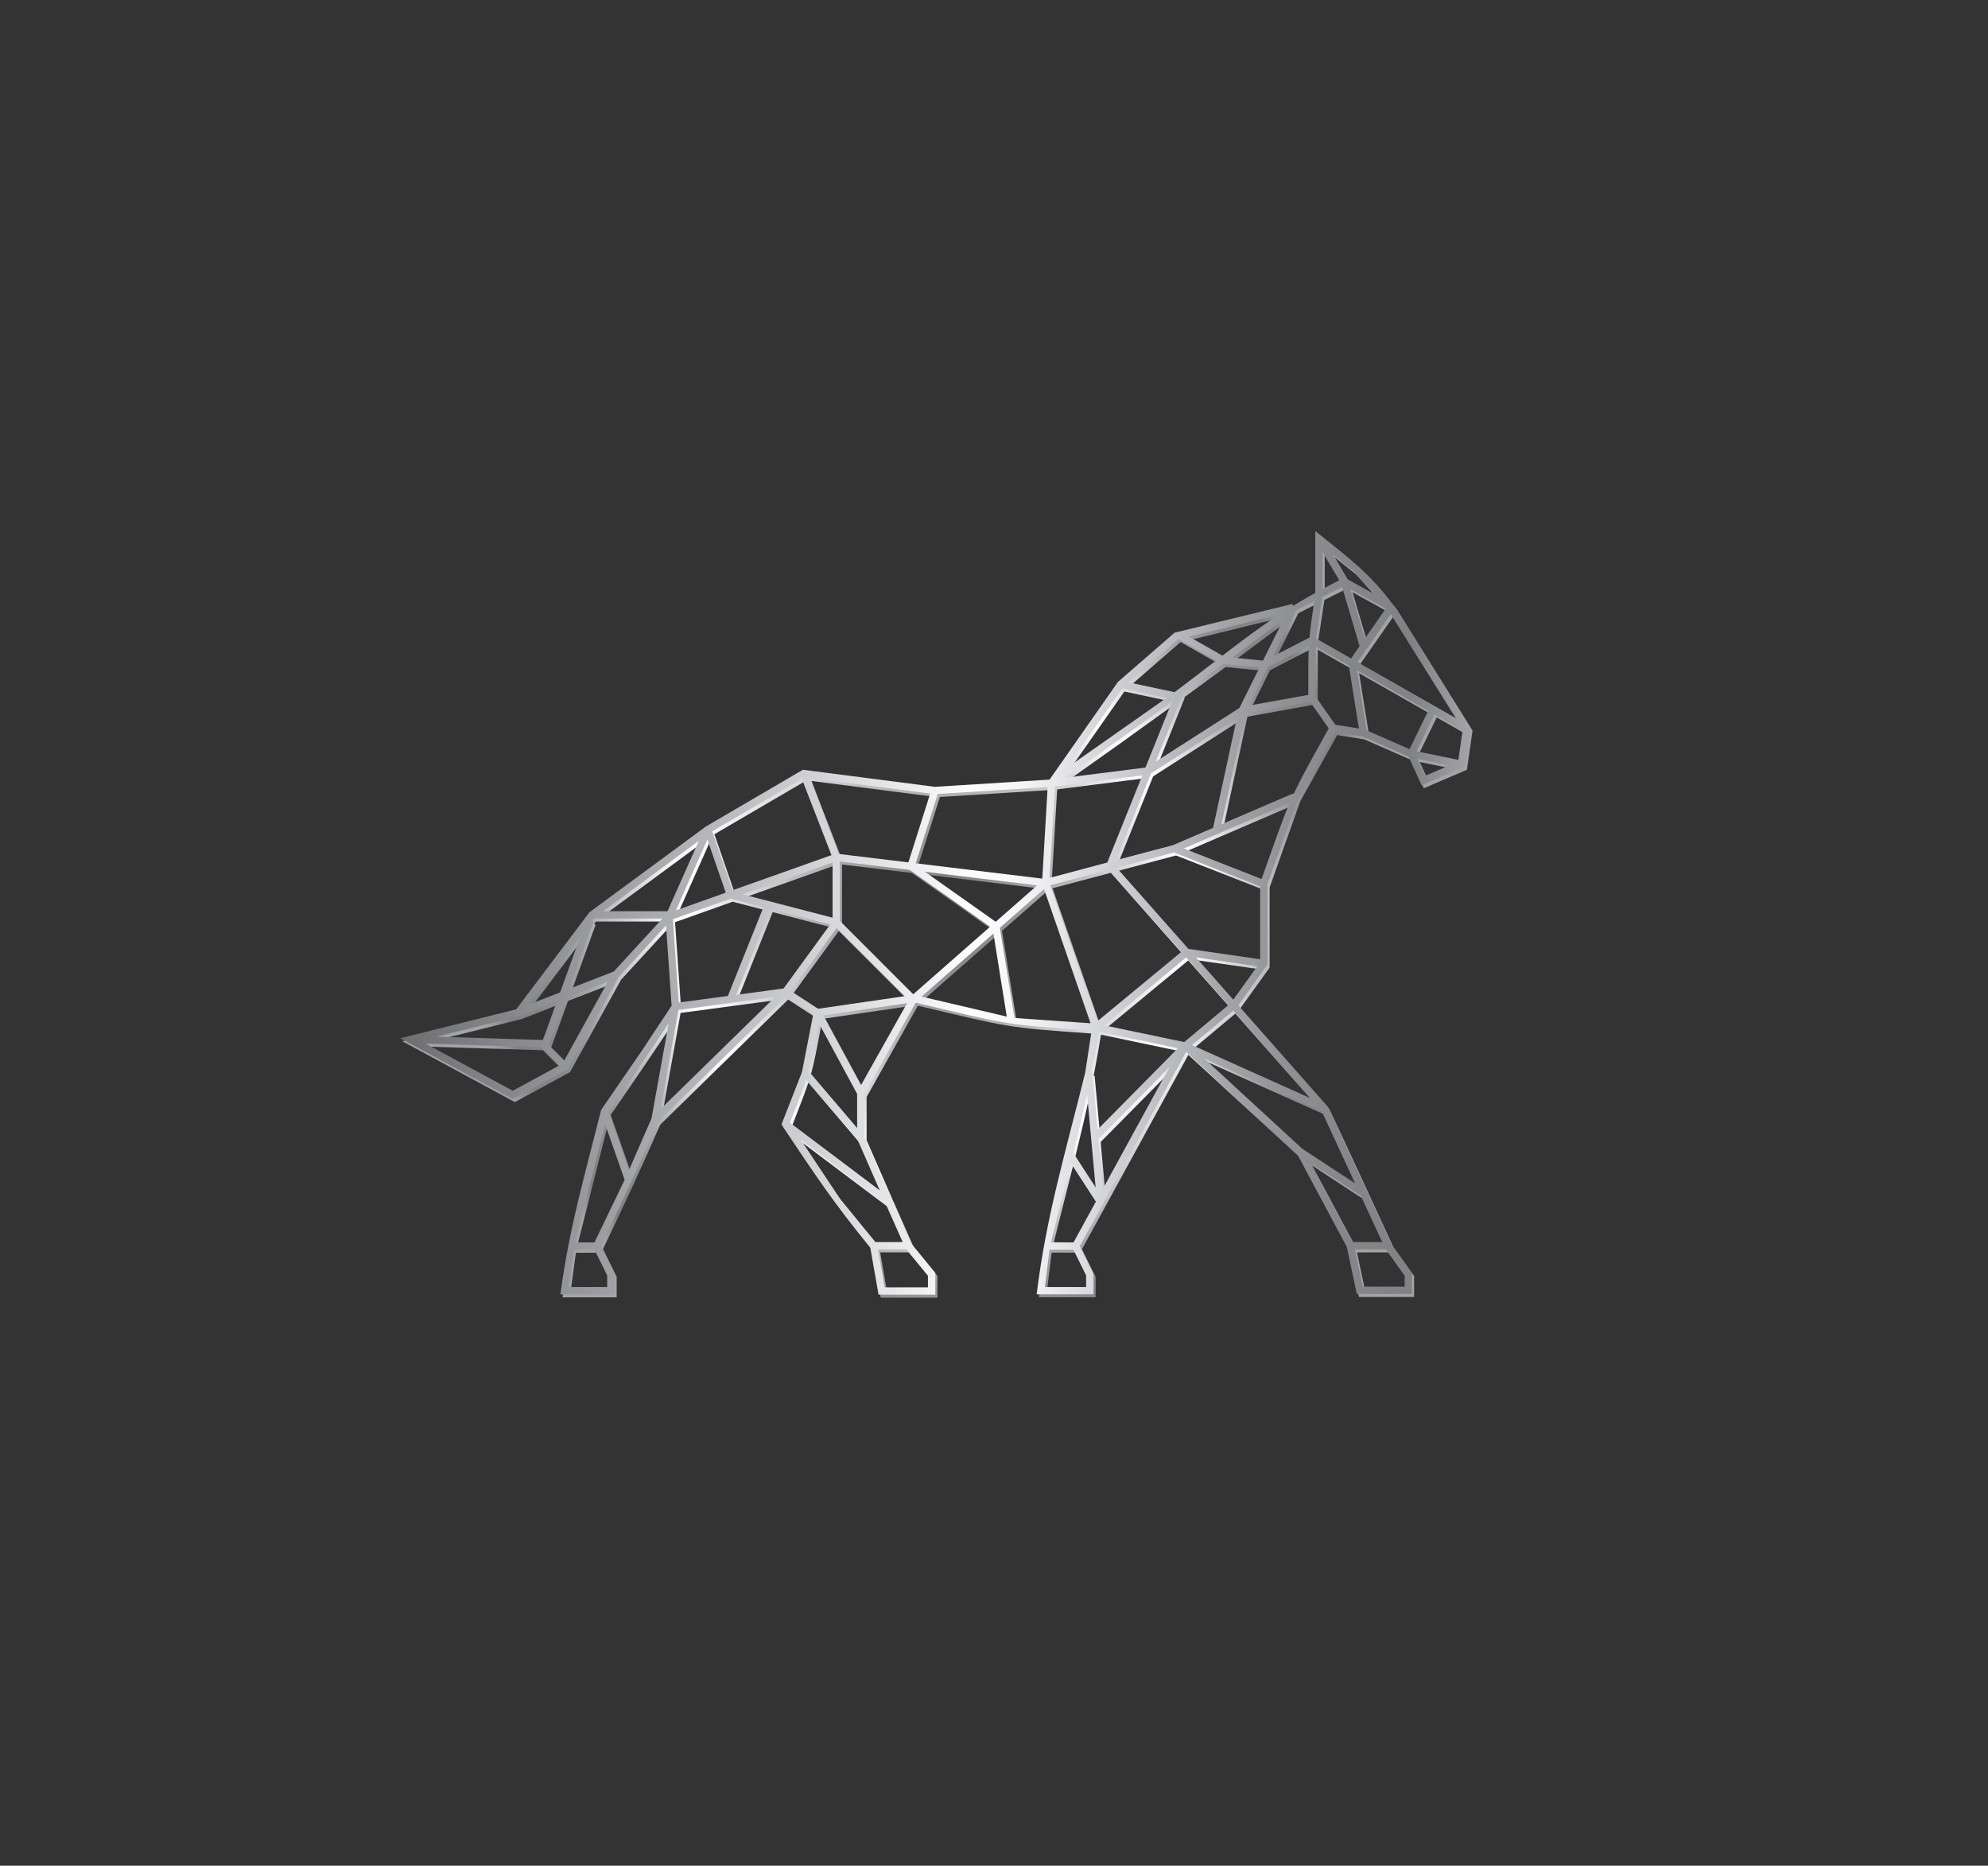 <?xml version="1.0" encoding="utf-8"?>
<!-- Generator: Adobe Illustrator 13.0.0, SVG Export Plug-In . SVG Version: 6.00 Build 14948)  -->
<!DOCTYPE svg PUBLIC "-//W3C//DTD SVG 1.1//EN" "http://www.w3.org/Graphics/SVG/1.1/DTD/svg11.dtd">
<svg version="1.1" xmlns="http://www.w3.org/2000/svg" xmlns:xlink="http://www.w3.org/1999/xlink" x="0px" y="0px" width="1198px"
	 height="1124px" viewBox="0 0 1198 1124" enable-background="new 0 0 1198 1124" xml:space="preserve">
<rect x="0" y="0" width="1198" height="1124" fill="#333333" stroke="none"/>
<g id="Background">
</g>
<g id="Golden">
</g>
<g id="Silver">
	<radialGradient id="SVGID_1_" cx="564.932" cy="551.79" r="280.073" gradientUnits="userSpaceOnUse">
		<stop  offset="0" style="stop-color:#6D6E71"/>
		<stop  offset="0.321" style="stop-color:#BDBFC2"/>
		<stop  offset="0.533" style="stop-color:#FDFDFF"/>
		<stop  offset="0.54" style="stop-color:#FBFBFD"/>
		<stop  offset="0.576" style="stop-color:#F7F7F9"/>
		<stop  offset="0.727" style="stop-color:#B6B8BD"/>
		<stop  offset="0.77" style="stop-color:#A3A5A9"/>
		<stop  offset="0.829" style="stop-color:#8F9195"/>
		<stop  offset="0.887" style="stop-color:#848689"/>
		<stop  offset="0.945" style="stop-color:#808285"/>
		<stop  offset="1" style="stop-color:#A2A4A8"/>
	</radialGradient>
	<path fill="url(#SVGID_1_)" d="M503.012,554.701v-33.256l-54.09,19.197L503.012,554.701z M558.65,527.023l42.688,30.136
		l24.969-21.933L558.65,527.023z M597.939,560.145l-48.507-34.236l-42.01-5.096v35.819l44.199,44.201L597.939,560.145z
		 M662.688,617.016l50.483-41.703l-43.758-49.484l-35.11,9.32L662.688,617.016z M714.933,629.63l26.584-22.261l-25.426-28.758
		l-49.512,40.902L714.933,629.63z M444.92,601.178l28.551-3.826l28.07-38.49l-35.912-9.336L444.92,601.178z M789.7,420.469
		c-0.008-14.295-0.071-22.025,0.348-29.408l-24.729,12.729l-11.508,23.14L789.7,420.469z M694.903,467.741l-21.046,52.313
		c11.424-3.025,22.852-6.045,34.272-9.058l24.191-10.407l14.29-66.011L694.903,467.741z M637.061,475.576l-3.231,55.139
		c11.567-3.099,23.144-6.182,34.725-9.252l21.14-52.546L637.061,475.576z M336.845,605.186l-21.818,8.486l-0.096,0.131
		l-50.48,12.575l63.996,2.007L336.845,605.186z M344.272,597.579l26.91-10.474l29.289-31.907h-41.297l-1.174,1.554l0.932,0.335
		L344.272,597.579z M320.065,606.997l18.765-7.3l12.211-33.727L320.065,606.997z M332.043,631.366l9.313,9.313l26.24-47.461
		l-25.311,9.85L332.043,631.366z M338.226,643.787l-11.045-11.043l-69.429-2.176l52.539,28.402L338.226,643.787z M836.559,754.529
		h-18.826l4.767,22.434h25.256v-6.779L836.559,754.529z M655.811,770.205l-7.664-15.477l-14.4-0.104l-2.77,22.555h24.834V770.205z
		 M367.195,770.205l-7.652-15.457h-12.496l-3.036,22.434h23.186L367.195,770.205L367.195,770.205z M547.602,754.529h-17.223
		l4.035,22.871h26.078v-7.131L547.602,754.529z M365.922,679.047l-17.971,71.289h11.575l18.188-37.719L365.922,679.047z
		 M427.578,507.605l-19.002,42.684l30.069-10.67L427.578,507.605z M810.076,355.434l-11.962,6.051l-3.802,24.986l21.151,12.043
		l5.136-7.381L810.076,355.434z M836.324,368.538l-21.262-11.743l8.76,29.708L836.324,368.538z M813.027,350.645l16.288,8.994
		l-11.979-13.453l-13.203-10.582L813.027,350.645z M798.311,356.65c3.17-1.707,6.51-3.457,10.044-5.266l-10.044-16.979V356.65z
		 M403.552,550.786c6.325-14.146,12.633-28.308,18.915-42.472l-57.68,42.472H403.552z M758.977,583.934l-37.034-5.336l22.541,25.493
		L758.977,583.934z M760.671,535.764l-51.939-20.371l-34.566,9.176l43.271,48.932l43.235,6.229L760.671,535.764L760.671,535.764z
		 M778.485,485.525l-63.832,27.463l46.911,18.398C769.946,507.77,773.946,496.063,778.485,485.525z M802.044,440.598l-11.13-15.885
		l-39.183,7.053l-14.437,66.687l43.379-18.663l0.188,0.438C785.399,470.482,791.13,460.173,802.044,440.598z M820.205,440.703
		l-6.084-37.893l-20.009-11.395v30.208l11.778,16.817C810.662,439.191,815.438,439.938,820.205,440.703z M850.692,453.158
		l11.26-23.11l-42.928-24.444l5.812,36.219C833.466,445.561,842.079,449.371,850.692,453.158z M843.479,378.27l-1.479-2.363
		l-2.573-4.117l-20.121,28.916l59.295,33.764L843.479,378.27z M782.419,369.423l-13.787,27.714l21.793-11.218
		c0.518-5.772,1.391-12.181,2.861-21.993L782.419,369.423z M643.457,470.337l48.112-6.09l15.982-39.729
		C686.479,439.791,665.29,454.924,643.457,470.337z M566.382,480.167l-13.229,41.751l76.239,9.241l3.235-55.179
		C610.548,477.35,588.459,478.738,566.382,480.167z M489,470.5l17.785,45.797l41.914,5.081l13.141-41.471L489,470.5z M430.5,502.622
		l12.285,35.526l59.563-21.142L484.5,471.055L430.5,502.622z M410.295,605.816l29.619-3.969l21.424-53.438l-19.805-5.146
		l-34.736,12.328L410.295,605.816z M393.906,675.662l10.312-57.287c-11.943,17.923-23.939,35.529-36.201,53.369l12.299,35.01
		L393.906,675.662z M468.41,602.464l-58.272,7.81l-10.734,59.656C422.401,647.439,445.397,624.945,468.41,602.464z M494.297,609.557
		l52.232-7.58l-41.058-41.059l-27.645,37.911L494.297,609.557z M607.995,614.285l-8.048-50.057l-43.265,38.004L607.995,614.285z
		 M658.485,618.3c-9.33-26.959-18.682-53.911-28.036-80.866l-26.603,23.371l8.73,54.299L658.485,618.3z M535.092,727.232
		l-51.399-38.721l23.26,34.883l21.842,26.723h16.474L535.092,727.232z M477.348,678.219l54.086,40.742L518.143,688.6l-31.004-36.379
		C485.125,658.339,482.275,665.628,477.348,678.219z M719.633,631.436l71.448,32.047l-46.647-52.813L719.633,631.436z
		 M821.38,722.301l-30.649-20.082l25.595,47.896h17.916L821.38,722.301z M786.095,693.918l31.791,20.826l-20.082-43.43
		l-70.796-31.754C746.716,657.666,766.415,675.783,786.095,693.918z M497.238,613.583l22.817,42.159l27.855-49.518L497.238,613.583z
		 M517.814,660.846l-23.019-42.527c-2.834,14.717-4.115,21.818-6.129,28.918l29.146,34.199L517.814,660.846L517.814,660.846z
		 M661.695,725.729l-15.082-23.242c-3.86,15.465-7.93,31.178-12.016,47.754l13.623,0.098L661.695,725.729z M648.063,696.646
		l13.481,20.779l-5.153-56.531C653.815,672.898,651.008,684.723,648.063,696.646z M706.063,644.715l-42.784,43.301l2.723,29.854
		L706.063,644.715z M662.756,682.285l48.369-48.957l-47.66-9.971c-1.35,8.449-2.839,16.688-4.442,24.805l0.618-0.057
		L662.756,682.285z M854.968,454.443l25.158,5.184l2.565-17.771l-16.904-9.623L854.968,454.443z M874.65,462.984l-19.102-3.934
		l4.635,10.112L874.65,462.984z M704.242,422.283l-26.676-5.667l-33.621,48.019L704.242,422.283z M717.864,385.381l20.088,11.439
		c12.367-9.48,22.565-17.148,34.037-24.629L717.864,385.381z M734.169,399.729l-22.531-12.83l-0.447,0.107l-29.813,25.918
		l27.748,5.896C718.716,411.611,726.852,405.35,734.169,399.729z M743.91,397.951l18.462,1.871l12.295-24.713
		C764.332,382.839,754.102,390.438,743.91,397.951z M760.277,404.031l-21.646-2.193c-8.343,6.133-16.665,12.215-24.998,18.271
		l0.373,0.147l-16.27,40.438l50.443-32.348L760.277,404.031z M747.47,607.469l53.854,60.979
		c12.834,27.553,25.537,55.186,38.28,82.781l12.561,17.564v12.578h-33.234l-6.012-28.305l-29.947-56.043l-66.867-61.5l-49.39,90.189
		l0.018,0.166l-0.113,0.012l-14.622,26.699l8.226,16.609v12.393h-34.229c5.858-47.672,17.436-85.572,29.289-133.672l3.832-25.163
		c-54.265-3.778-50.524-3.81-105.979-16.834l-30.907,54.94v26.102l14.426,32.969l13.867,31.205l14.385,17.564v13.107h-34.188
		l-5.034-28.547c-22.642-27.822-32.189-42.213-53.459-74.031l12.34-31.53l6.793-34.817l-16.388-10.676l-77.104,75.367
		c-11.338,25.945-22.197,49.414-34.508,74.951l8.25,16.672v12.393h-32.635c5.518-40.721,14.123-69.344,24.559-111.085l24.658-35.858
		l17.824-26.933l-3.369-48.379l-28.379,30.92l-30.779,55.673c-11.074,5.994-22.137,12.021-33.197,18.043
		c-22.58-12.25-45.203-24.438-67.807-36.658l69.865-17.404l44.164-58.496l69.553-51.216l0.053-0.12
		c19.686-11.484,39.338-23.025,59.025-34.508l79.644,10.287l68.995-4.359l41.187-58.826l34.143-29.684l71.14-17.334l0.279,1.154
		c4.17-2.539,8.582-5.104,13.37-7.752V321.77c19.531,15.644,33.029,25.584,46.426,43.949l0.262,0.143l-0.064,0.123l0.592,0.822
		l0.282-0.178l45.981,73.576l-3.398,23.58l-26,11.105l-7.879-17.189l-27.865-12.217l-16.43-2.605l-22.24,39.829l-18.48,51.921v48.34
		L747.47,607.469z"/>
	<linearGradient id="SVGID_2_" gradientUnits="userSpaceOnUse" x1="241.19" y1="549.974" x2="886.085" y2="549.974">
		<stop  offset="0" style="stop-color:#6D6E71"/>
		<stop  offset="0.321" style="stop-color:#BDBFC2"/>
		<stop  offset="0.533" style="stop-color:#FDFDFF"/>
		<stop  offset="0.54" style="stop-color:#FBFBFD"/>
		<stop  offset="0.576" style="stop-color:#F7F7F9"/>
		<stop  offset="0.727" style="stop-color:#B6B8BD"/>
		<stop  offset="0.77" style="stop-color:#A3A5A9"/>
		<stop  offset="0.829" style="stop-color:#8F9195"/>
		<stop  offset="0.887" style="stop-color:#848689"/>
		<stop  offset="0.945" style="stop-color:#808285"/>
		<stop  offset="1" style="stop-color:#A2A4A8"/>
	</linearGradient>
	<path fill="url(#SVGID_2_)" d="M501.718,552.885v-33.256l-54.09,19.197L501.718,552.885z M557.356,525.207l42.688,30.136
		l24.969-21.933L557.356,525.207z M596.646,558.328l-48.507-34.236l-42.01-5.096v35.819l44.199,44.201L596.646,558.328z
		 M661.394,615.199l50.483-41.703l-43.758-49.484l-35.11,9.32L661.394,615.199z M713.639,627.813l26.584-22.261l-25.426-28.758
		l-49.512,40.902L713.639,627.813z M443.626,599.361l28.551-3.826l28.07-38.49l-35.912-9.336L443.626,599.361z M788.406,418.652
		c-0.008-14.295-0.071-22.025,0.348-29.408l-24.729,12.729l-11.508,23.14L788.406,418.652z M693.609,465.925l-21.046,52.313
		c11.424-3.025,22.852-6.045,34.272-9.058l24.191-10.407l14.29-66.011L693.609,465.925z M635.767,473.76l-3.231,55.139
		c11.567-3.099,23.144-6.182,34.725-9.252l21.14-52.546L635.767,473.76z M335.551,603.369l-21.818,8.486l-0.096,0.131l-50.48,12.575
		l63.996,2.007L335.551,603.369z M342.979,595.763l26.91-10.474l29.289-31.907h-41.297l-1.174,1.554l0.932,0.335L342.979,595.763z
		 M318.771,605.181l18.765-7.3l12.211-33.727L318.771,605.181z M330.749,629.55l9.313,9.313l26.24-47.461l-25.311,9.85
		L330.749,629.55z M336.932,641.971l-11.045-11.043l-69.429-2.176l52.539,28.402L336.932,641.971z M835.265,752.713h-18.826
		l4.767,22.434h25.256v-6.779L835.265,752.713z M654.517,768.389l-7.664-15.477l-14.4-0.104l-2.77,22.555h24.834V768.389z
		 M365.901,768.389l-7.652-15.457h-12.496l-3.036,22.434h23.186L365.901,768.389L365.901,768.389z M546.308,752.713h-17.223
		l4.035,22.871h26.078v-7.131L546.308,752.713z M364.628,677.23l-17.971,71.289h11.575l18.188-37.719L364.628,677.23z
		 M426.284,505.789l-19.002,42.684l30.069-10.67L426.284,505.789z M808.782,353.617l-11.962,6.051l-3.802,24.986l21.151,12.043
		l5.136-7.381L808.782,353.617z M835.03,366.722l-21.262-11.743l8.76,29.708L835.03,366.722z M811.733,348.828l16.288,8.994
		l-11.979-13.453l-13.203-10.582L811.733,348.828z M797.017,354.834c3.17-1.707,6.51-3.457,10.044-5.266l-10.044-16.979V354.834z
		 M402.258,548.97c6.325-14.146,12.633-28.308,18.915-42.472l-57.68,42.472H402.258z M757.683,582.117l-37.034-5.336l22.541,25.493
		L757.683,582.117z M759.377,533.947l-51.939-20.371l-34.566,9.176l43.271,48.932l43.235,6.229L759.377,533.947L759.377,533.947z
		 M777.191,483.709l-63.832,27.463l46.911,18.398C768.652,505.953,772.652,494.246,777.191,483.709z M800.75,438.781l-11.13-15.885
		l-39.183,7.053l-14.437,66.687l43.379-18.663l0.188,0.438C784.105,468.666,789.836,458.356,800.75,438.781z M818.911,438.887
		l-6.084-37.893L792.818,389.6v30.208l11.778,16.817C809.368,437.375,814.144,438.121,818.911,438.887z M849.398,451.342
		l11.26-23.11l-42.928-24.444l5.812,36.219C832.172,443.744,840.785,447.555,849.398,451.342z M842.186,376.453l-1.479-2.363
		l-2.573-4.117l-20.121,28.916l59.295,33.764L842.186,376.453z M781.125,367.606l-13.787,27.714l21.793-11.218
		c0.518-5.772,1.391-12.181,2.861-21.993L781.125,367.606z M642.163,468.521l48.112-6.09l15.982-39.729
		C685.186,437.975,663.996,453.107,642.163,468.521z M565.088,478.351l-13.229,41.751l76.239,9.241l3.235-55.179
		C609.254,475.533,587.165,476.922,565.088,478.351z M487.706,468.684l17.785,45.797l41.914,5.081l13.141-41.471L487.706,468.684z
		 M429.206,500.806l12.285,35.526l59.563-21.142l-17.848-45.952L429.206,500.806z M409.001,604l29.619-3.969l21.424-53.438
		l-19.805-5.146l-34.736,12.328L409.001,604z M392.612,673.846l10.312-57.287c-11.943,17.923-23.939,35.529-36.201,53.369
		l12.299,35.01L392.612,673.846z M467.116,600.647l-58.272,7.81l-10.734,59.656C421.107,645.623,444.104,623.129,467.116,600.647z
		 M493.003,607.74l52.232-7.58l-41.058-41.059l-27.645,37.911L493.003,607.74z M606.701,612.469l-8.048-50.057l-43.265,38.004
		L606.701,612.469z M657.191,616.483c-9.33-26.959-18.682-53.911-28.036-80.866l-26.603,23.371l8.73,54.299L657.191,616.483z
		 M533.798,725.416l-51.399-38.721l23.26,34.883l21.842,26.723h16.474L533.798,725.416z M476.054,676.402l54.086,40.742
		l-13.291-30.361l-31.004-36.379C483.831,656.522,480.981,663.812,476.054,676.402z M718.339,629.619l71.448,32.047l-46.647-52.813
		L718.339,629.619z M820.086,720.484l-30.649-20.082l25.595,47.896h17.916L820.086,720.484z M784.801,692.102l31.791,20.826
		l-20.082-43.43l-70.796-31.754C745.422,655.85,765.121,673.967,784.801,692.102z M495.944,611.767l22.817,42.159l27.855-49.518
		L495.944,611.767z M516.521,659.029l-23.019-42.527c-2.834,14.717-4.115,21.818-6.129,28.918l29.146,34.199L516.521,659.029
		L516.521,659.029z M660.401,723.912l-15.082-23.242c-3.86,15.465-7.93,31.178-12.016,47.754l13.623,0.098L660.401,723.912z
		 M646.77,694.83l13.481,20.779l-5.153-56.531C652.521,671.082,649.714,682.906,646.77,694.83z M704.769,642.898l-42.784,43.301
		l2.723,29.854L704.769,642.898z M661.462,680.469l48.369-48.957l-47.66-9.971c-1.35,8.449-2.839,16.688-4.442,24.805l0.618-0.057
		L661.462,680.469z M853.674,452.627l25.158,5.184l2.565-17.771l-16.904-9.623L853.674,452.627z M873.356,461.168l-19.102-3.934
		l4.635,10.112L873.356,461.168z M702.948,420.467l-26.676-5.667l-33.621,48.019L702.948,420.467z M716.57,383.564l20.088,11.439
		c12.367-9.48,22.565-17.148,34.037-24.629L716.57,383.564z M732.875,397.912l-22.531-12.83l-0.447,0.107l-29.813,25.918
		l27.748,5.896C717.422,409.795,725.558,403.533,732.875,397.912z M742.616,396.135l18.462,1.871l12.295-24.713
		C763.038,381.022,752.808,388.621,742.616,396.135z M758.983,402.215l-21.646-2.193c-8.343,6.133-16.665,12.215-24.998,18.271
		l0.373,0.147l-16.27,40.438l50.443-32.348L758.983,402.215z M746.176,605.652l53.854,60.979
		c12.834,27.553,25.537,55.186,38.28,82.781l12.561,17.564v12.578h-33.234l-6.012-28.305l-29.947-56.043l-66.867-61.5l-49.39,90.189
		l0.018,0.166l-0.113,0.012l-14.622,26.699l8.226,16.609v12.393h-34.229c5.858-47.672,17.436-85.572,29.289-133.672l3.832-25.163
		c-54.265-3.778-50.524-3.81-105.979-16.834l-30.907,54.94v26.102l14.426,32.969l13.867,31.205l14.385,17.564v13.107h-34.188
		l-5.034-28.547c-22.642-27.822-32.189-42.213-53.459-74.031l12.34-31.53l6.793-34.817l-16.388-10.676l-77.104,75.367
		c-11.338,25.945-22.197,49.414-34.508,74.951l8.25,16.672v12.393H337.68c5.518-40.721,14.123-69.344,24.559-111.085l24.658-35.858
		l17.824-26.933l-3.369-48.379l-28.379,30.92l-30.779,55.673c-11.074,5.994-22.137,12.021-33.197,18.043
		c-22.58-12.25-45.203-24.438-67.807-36.658l69.865-17.404l44.164-58.496l69.553-51.216l0.053-0.12
		c19.686-11.484,39.338-23.025,59.025-34.508l79.644,10.287l68.995-4.359l41.187-58.826l34.143-29.684l71.14-17.334l0.279,1.154
		c4.17-2.539,8.582-5.104,13.37-7.752v-37.287c19.531,15.644,33.029,25.584,46.426,43.949l0.262,0.143l-0.064,0.123l0.592,0.822
		l0.282-0.178l45.981,73.576l-3.398,23.58l-26,11.105l-7.879-17.189l-27.865-12.217l-16.43-2.605l-22.24,39.829l-18.48,51.921v48.34
		L746.176,605.652z"/>
</g>
</svg>
